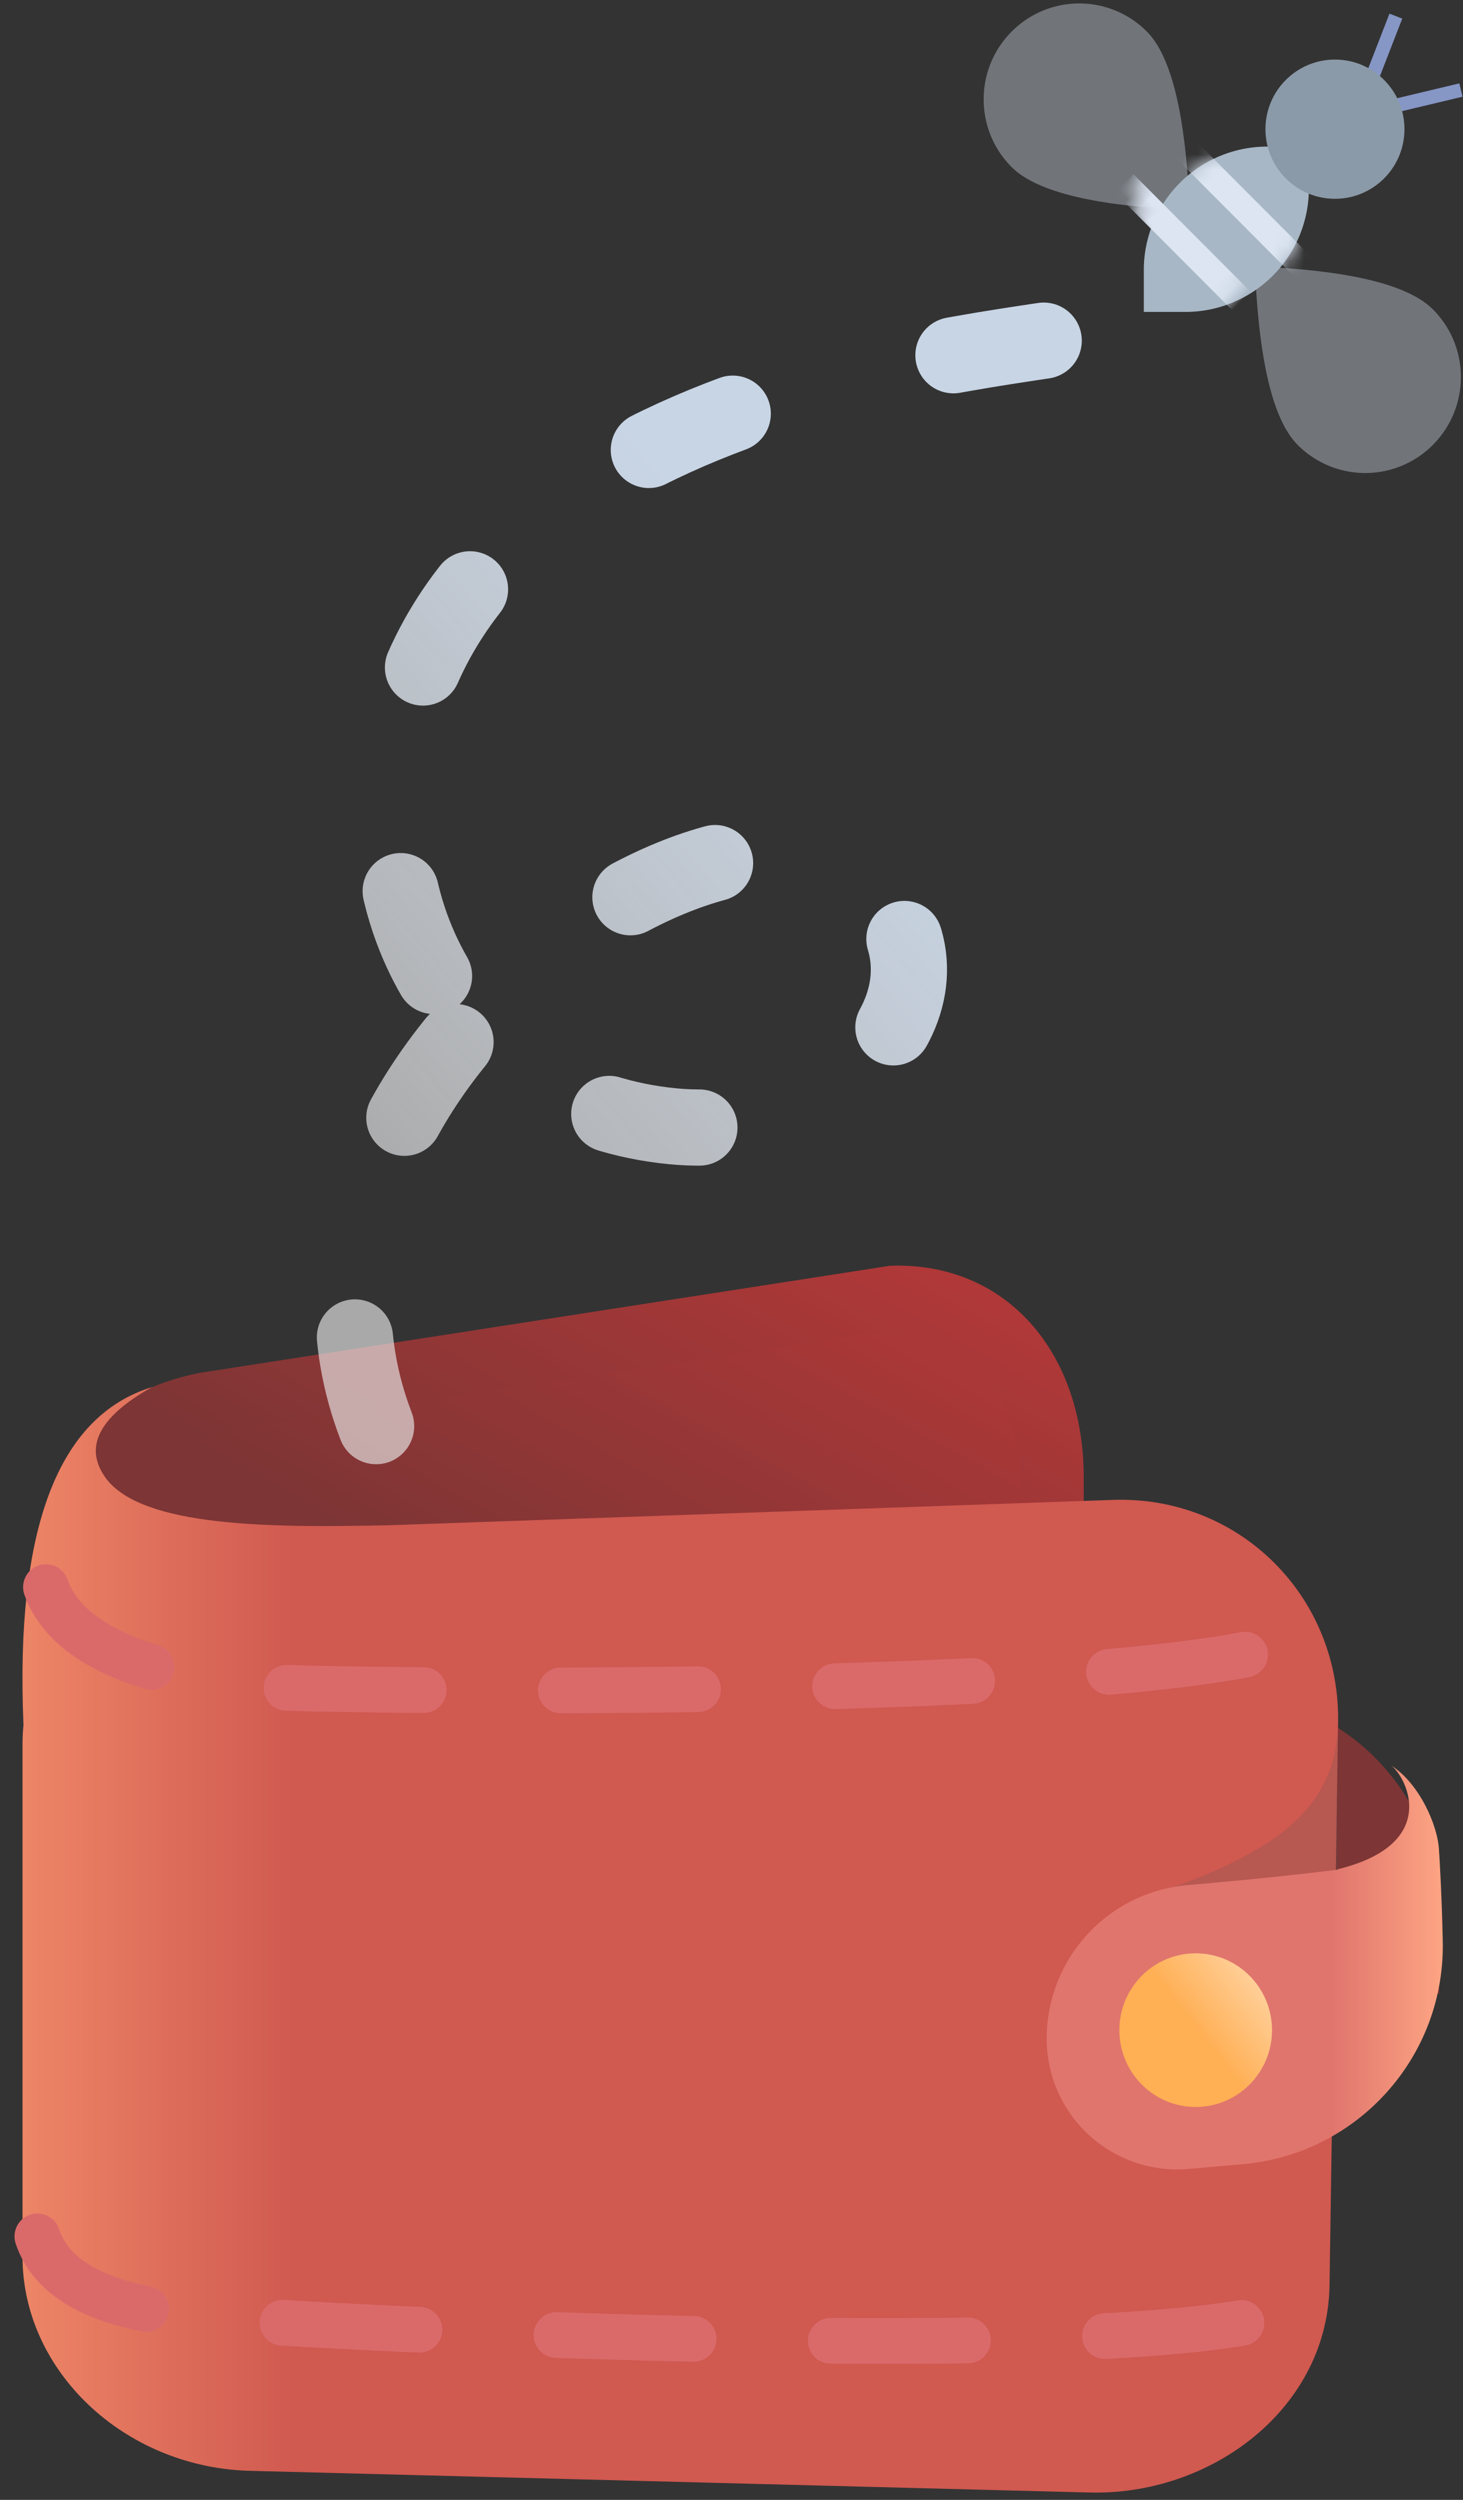 <svg xmlns="http://www.w3.org/2000/svg" xmlns:xlink="http://www.w3.org/1999/xlink" width="96" height="164" viewBox="0 0 96 164">
    <rect x="0" y="0" width="96" height="164" fill="#333333" stroke="none"/>
    <defs>
        <linearGradient id="a" x1="73.998%" x2="50%" y1="-5.257%" y2="37.607%">
            <stop offset="0%" stop-color="#B03838"/>
            <stop offset="100%" stop-color="#7D3535"/>
        </linearGradient>
        <linearGradient id="b" x1="-7.422%" x2="21.191%" y1="68.953%" y2="68.953%">
            <stop offset="0%" stop-color="#F8966F"/>
            <stop offset="100%" stop-color="#D05950"/>
        </linearGradient>
        <linearGradient id="c" x1="100%" x2="71.372%" y1="59.514%" y2="59.514%">
            <stop offset="0%" stop-color="#FEA684"/>
            <stop offset="100%" stop-color="#E0756D"/>
        </linearGradient>
        <linearGradient id="d" x1="150.568%" x2="50%" y1="-28.914%" y2="50%">
            <stop offset="0%" stop-color="#FFF"/>
            <stop offset="100%" stop-color="#FFAF54"/>
        </linearGradient>
        <linearGradient id="e" x1="50%" x2="0%" y1="13.071%" y2="67.741%">
            <stop offset="0%" stop-color="#C8D5E5"/>
            <stop offset="100%" stop-color="#E9E9E9" stop-opacity=".646"/>
        </linearGradient>
        <path id="f" d="M8.1 0h2.732v2.746a8.1 8.1 0 0 1-8.1 8.1H0V8.1A8.1 8.1 0 0 1 8.1 0z"/>
    </defs>
    <g fill="none" fill-rule="evenodd">
        <g transform="translate(1 83)">
            <path fill="url(#a)" d="M12.143 7.057L57.396.038c7.62-.28 12.717 5.664 12.717 13.881v38.879c0 8.217-5.266 14.647-11.763 14.36L13.194 65.17c-6.497-.286-11.763-6.576-11.763-14.048V20.875c0-7.473 3.627-12.434 10.712-13.818z"/>
            <path fill="url(#a)" d="M13.878 10.852L55.694 4.54c6.853-.252 10.31 3.393 10.31 10.783V50.28c0 7.39-4.736 13.171-10.578 12.914l-40.603-.09C8.98 62.849 4.245 57.194 4.245 50.475V23.276c0-6.719 3.262-11.18 9.633-12.424z" opacity=".269" style="mix-blend-mode:multiply"/>
            <path fill="#7D3535" d="M69.922 19.03l17.135 11.49a14.4 14.4 0 0 1 6.38 11.96v5.346l-22.61-15.152-.905-13.645z"/>
            <path fill="url(#b)" d="M24.548 17.06l47.473-1.663c8.166-.286 14.786 6.144 14.786 14.362l-.563 36.958c0 8.218-7.745 14.08-15.911 13.795l-55.07-1.423C7.097 78.803.477 72.514.477 65.041V31.434c0-.428.022-.853.064-1.273C-.007 17.283 2.805 9.895 8.977 7.996c-3.46 1.937-4.486 3.907-3.08 5.909 2.363 3.364 11.255 3.304 18.651 3.156z"/>
            <path fill="#565656" d="M73.972 41.502c4.49-1.44 7.72-3.01 9.685-4.712 1.966-1.702 3.007-3.826 3.122-6.373v11.085H73.972z" opacity=".2" style="mix-blend-mode:multiply"/>
            <path fill="url(#c)" d="M86.793 39.653a1.994 1.994 0 0 1-.03-.021c6.667-1.62 4.624-5.928 3.547-6.795 1.894 1.217 3.12 4.112 3.12 5.71v.012l.007-.001c.114 1.886.192 3.817.234 5.792.161 7.567-5.572 13.963-13.112 14.626l-3.554.313a8.572 8.572 0 0 1-9.324-8.54c0-5.248 4.014-9.625 9.242-10.08 3.872-.335 7.162-.675 9.87-1.016z"/>
            <ellipse cx="77.459" cy="50.183" fill="url(#d)" rx="5.008" ry="5.04"/>
            <path stroke="#DA6A6A" stroke-dasharray="9" stroke-linecap="round" stroke-width="3" d="M2.017 21.118C3.876 26.414 13.075 27.39 16.5 27.67c3.426.279 63.194 1.103 69.124-3.767M1.452 63.712c1.766 5.328 10.958 5.21 14.378 5.548 3.42.34 63.154 3.464 69.168-1.302"/>
        </g>
        <path stroke="url(#e)" stroke-dasharray="6,15" stroke-linecap="round" stroke-linejoin="round" stroke-width="5" d="M1.68 96.558c-8.791-22.867 23.637-44.875 32.71-35.24 6.428 6.828-1.812 16.674-13.247 15.568C8.273 75.641.664 64.1 3.203 51.683c5.033-24.627 43.737-25.805 45.369-26.94" transform="translate(23 -3)"/>
        <g transform="translate(61.048 -3)">
            <path fill="#CED8E5" d="M17.01 16.775c-.243-6.173-1.18-10.078-2.81-11.712a6.254 6.254 0 0 0-8.862.007c-2.45 2.456-2.452 6.435-.007 8.887 1.63 1.634 5.523 2.574 11.68 2.818zM21.301 20.482c.244 6.173 1.18 10.078 2.81 11.712a6.254 6.254 0 0 0 8.863-.007c2.449-2.456 2.452-6.435.007-8.887-1.63-1.634-5.524-2.574-11.68-2.818z" opacity=".4"/>
            <g transform="translate(14.007 12.617)">
                <mask id="g" fill="#fff">
                    <use xlink:href="#f"/>
                </mask>
                <use fill="#A8B7C5" xlink:href="#f"/>
                <path fill="#DDE5F2" d="M2.288.58L4.001.579l-.018 12.54-1.713.003z" mask="url(#g)" transform="rotate(-45 3.136 6.85)"/>
                <path fill="#DDE5F2" d="M1.524.162l1.21-1.213 8.855 8.88-1.21 1.213z" mask="url(#g)"/>
            </g>
            <path stroke="#8696C5" stroke-width=".9" d="M30.655 9.9l4.161-.993M28.945 8.187l1.601-4.13"/>
            <ellipse cx="26.55" cy="11.475" fill="#8B9AA8" rx="4.561" ry="4.567"/>
        </g>
    </g>
</svg>
